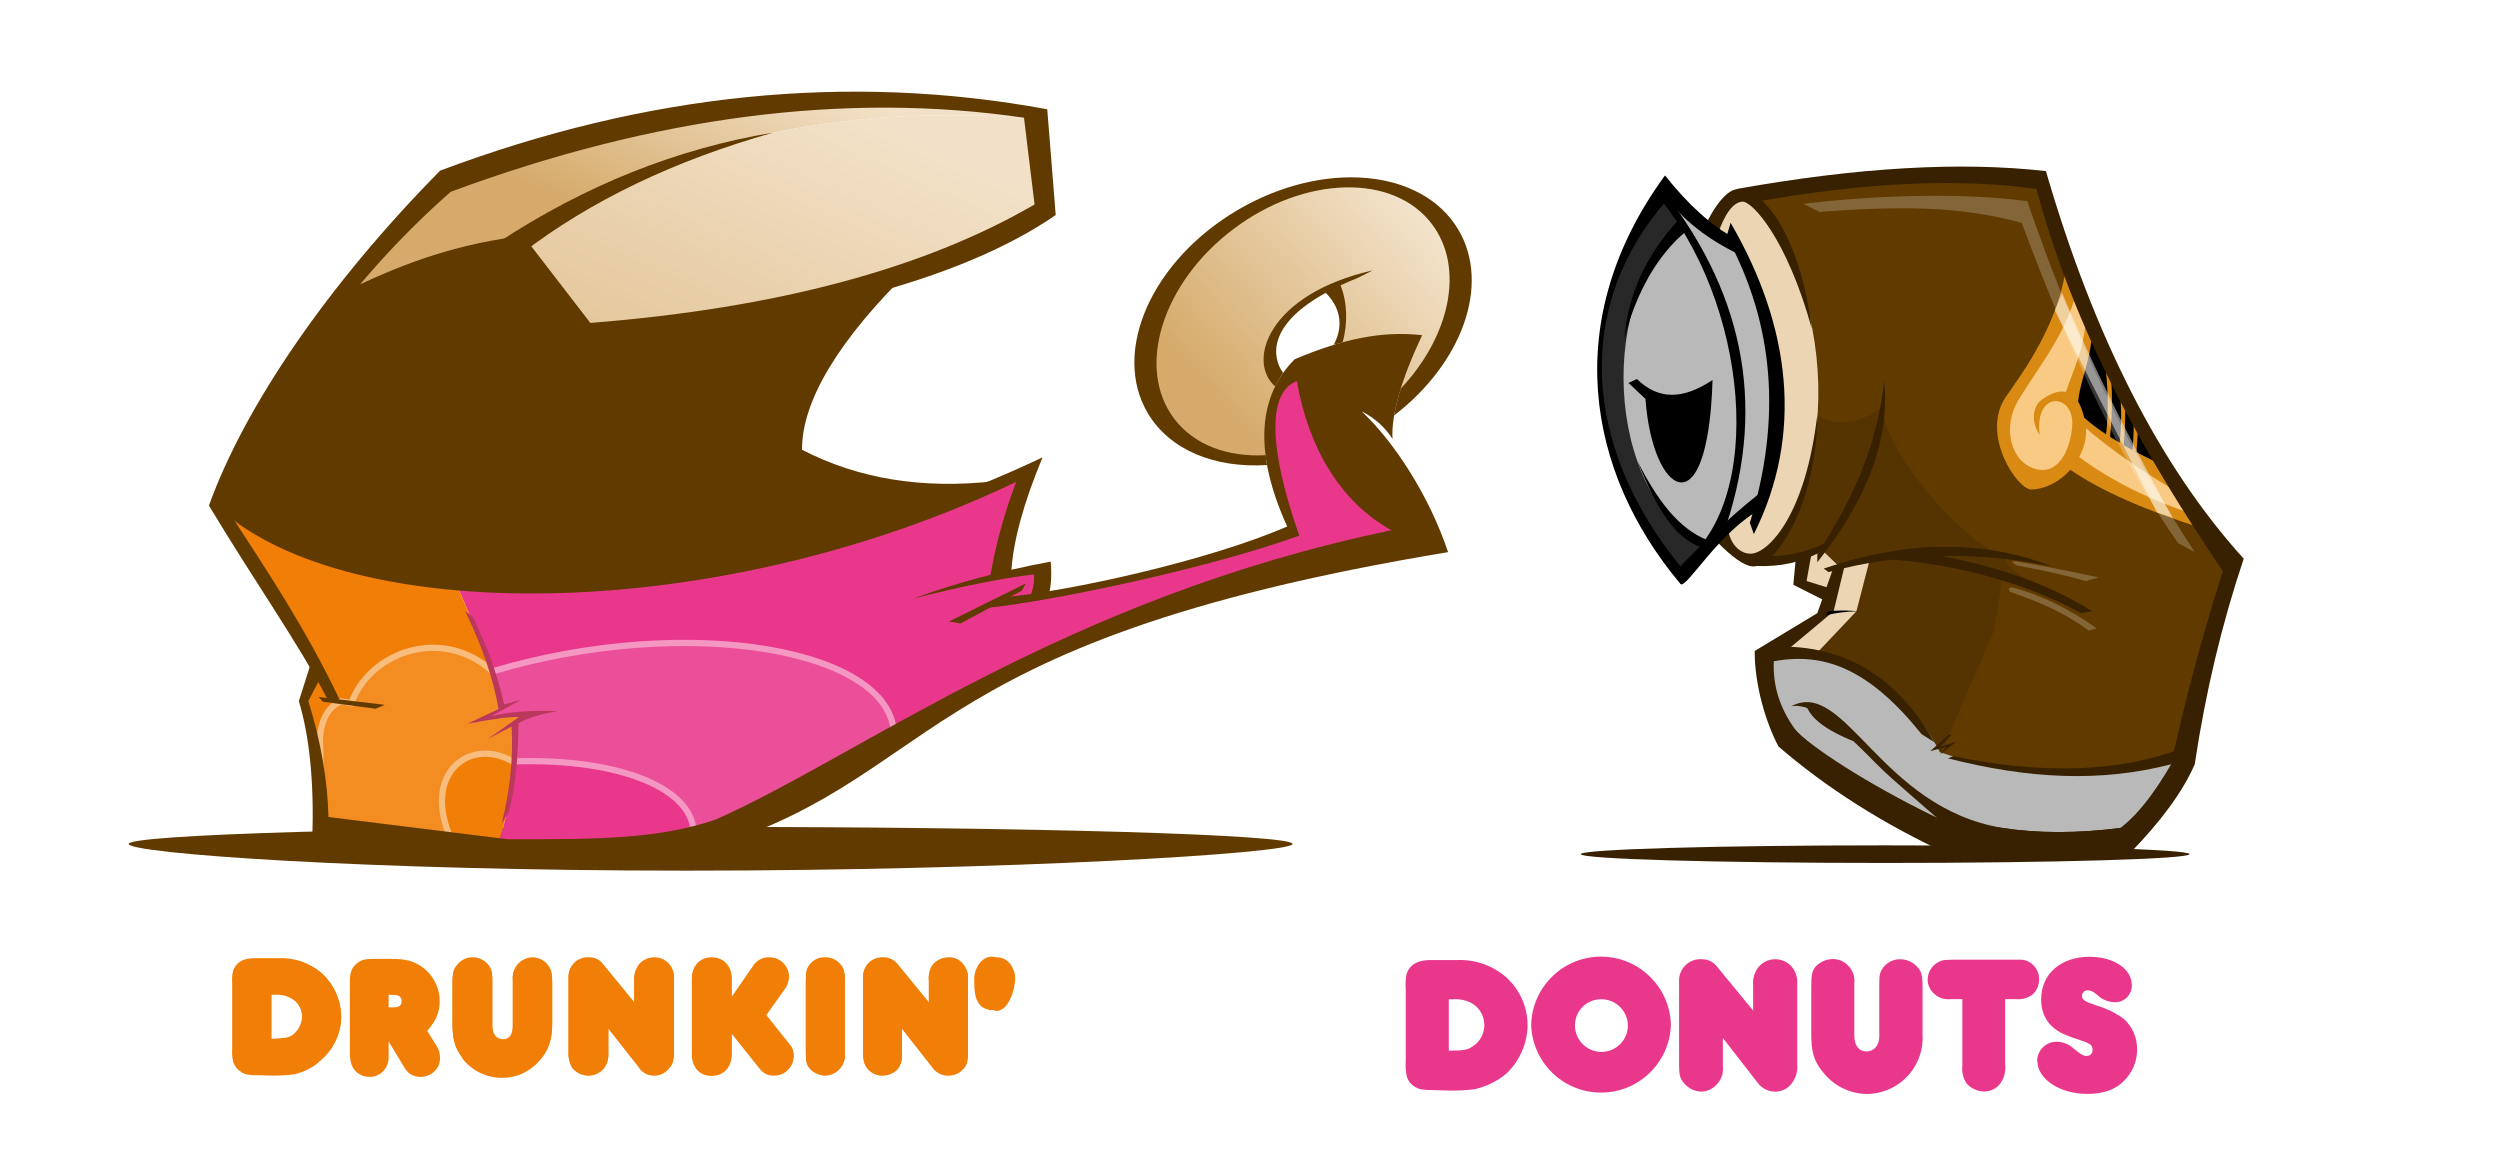 <svg xmlns="http://www.w3.org/2000/svg" xmlns:xlink="http://www.w3.org/1999/xlink" style="isolation:isolate" viewBox="-1347.087 -494.691 801.744 375" width="801.744pt" height="375pt">
    
    <rect x="-1347.087" y="-494.691" width="801.744" height="375" fill="#333333" stroke="none"/>
    
    <defs><clipPath id="_clipPath_am48ig1oyacKFQbo7clEgEmWImiDxidi"><rect x="-1347.087" y="-494.691" width="801.744" height="375"/></clipPath></defs><g clip-path="url(#_clipPath_am48ig1oyacKFQbo7clEgEmWImiDxidi)"><rect x="-1347.087" y="-494.691" width="801.744" height="375" transform="matrix(1,0,0,1,0,0)" fill="rgb(255,255,255)"/><path d=" M -1305.826 -224.037 C -1305.826 -227.054 -1222.197 -229.503 -1119.189 -229.503 C -1016.181 -229.503 -932.552 -227.054 -932.552 -224.037 C -932.552 -221.02 -1023.923 -215.474 -1126.93 -215.474 C -1229.938 -215.474 -1305.826 -221.02 -1305.826 -224.037 Z " fill="rgb(97,58,0)"/><path d=" M -1129.004 -223.408 L -995.264 -292.368 L -891.279 -323.727 C -908.39 -339.175 -921.835 -356.378 -931.617 -375.343 C -942.238 -365.098 -942.4 -348.035 -932.105 -324.161 C -961.778 -314.148 -988.928 -307.336 -1013.56 -303.73 L -1012.703 -312.474 L -1026.247 -310.245 L -1017.205 -342.86 C -1073.218 -316.24 -1134.625 -304.944 -1201.429 -308.975 C -1193.118 -289.914 -1187.909 -277.492 -1186.223 -268.157 L -1191.8 -264.579 L -1178.33 -265.737 L -1182.014 -262.475 C -1182.41 -245.992 -1184.116 -231.366 -1187.854 -223.327 L -1129.004 -223.408 Z " fill="rgb(233,56,140)"/><mask id="_mask_x3rOfLqp6iHvphXIa1oQHnsI8zzQaO9x"><path d=" M -1243.974 -230.109 L -1248.888 -270.87 L -1244.841 -279.253 L -1277.507 -334.179 C -1261.364 -320.475 -1236.004 -312.073 -1201.429 -308.975 C -1193.118 -289.914 -1187.909 -277.492 -1186.223 -268.157 L -1191.8 -264.579 L -1178.33 -265.737 L -1182.014 -262.475 C -1182.41 -245.992 -1184.116 -231.366 -1187.854 -223.327 L -1243.974 -230.109 Z " fill="white" stroke="none"/></mask><path d=" M -1243.974 -230.109 L -1248.888 -270.87 L -1244.841 -279.253 L -1277.507 -334.179 C -1261.364 -320.475 -1236.004 -312.073 -1201.429 -308.975 C -1193.118 -289.914 -1187.909 -277.492 -1186.223 -268.157 L -1191.8 -264.579 L -1178.33 -265.737 L -1182.014 -262.475 C -1182.41 -245.992 -1184.116 -231.366 -1187.854 -223.327 L -1243.974 -230.109 Z " fill="rgb(241,126,6)"/><path d=" M -1243.974 -230.109 L -1248.888 -270.87 L -1244.841 -279.253 L -1277.507 -334.179 C -1261.364 -320.475 -1236.004 -312.073 -1201.429 -308.975 C -1193.118 -289.914 -1187.909 -277.492 -1186.223 -268.157 L -1191.8 -264.579 L -1178.33 -265.737 L -1182.014 -262.475 C -1182.41 -245.992 -1184.116 -231.366 -1187.854 -223.327 L -1243.974 -230.109 Z " fill="rgb(241,126,6)" mask="url(#_mask_x3rOfLqp6iHvphXIa1oQHnsI8zzQaO9x)" vector-effect="non-scaling-stroke" stroke-width="2" stroke="rgb(241,128,11)" stroke-linejoin="miter" stroke-linecap="square" stroke-miterlimit="3"/><g opacity="0.48"><path d=" M -1125.013 -224.754 C -1121.573 -240.265 -1145.991 -251.808 -1182.729 -250.504 C -1196.825 -258.69 -1213.03 -245.815 -1201.376 -223.422 L -1243.747 -227.668 L -1244.426 -255.499 C -1244.794 -260.559 -1243.322 -267.55 -1237.711 -269.758 L -1234.423 -269.179 C -1228.68 -285.335 -1205.578 -294.204 -1189.139 -279.39 C -1125.568 -298.325 -1059.171 -286.112 -1060.416 -258.024 L -1125.013 -224.754 Z " fill="rgb(255,255,255)" fill-opacity="0.24" vector-effect="non-scaling-stroke" stroke-width="2" stroke="rgb(255,255,255)" stroke-linejoin="miter" stroke-linecap="square" stroke-miterlimit="3"/></g><path d=" M -1239.818 -397.984 C -1219.586 -407.729 -1200.038 -413.644 -1181.179 -415.733 L -1161.183 -388.997 C -1126.087 -391.031 -1092.347 -396.047 -1059.97 -404.05 C -1081.178 -389.505 -1092.55 -371.905 -1094.092 -351.253 C -1078.314 -340.738 -1057.586 -335.766 -1031.914 -336.34 C -1137.117 -297.691 -1218.731 -296.762 -1276.762 -333.558 C -1267.474 -354.946 -1255.158 -376.42 -1239.818 -397.984 Z " fill="rgb(97,58,0)"/><linearGradient id="_lgradient_3" x1="0.331" y1="0.497" x2="0.88" y2="0.137" gradientTransform="matrix(220.036,0,0,66.193,-1238.735,-462.504)" gradientUnits="userSpaceOnUse"><stop offset="0%" stop-opacity="1" style="stop-color:rgb(213,170,106)"/><stop offset="98.333%" stop-opacity="1" style="stop-color:rgb(242,225,200)"/></linearGradient><path d=" M -1204.495 -437.423 C -1146.701 -460.104 -1085.039 -467.401 -1019.514 -459.318 L -1018.698 -456.934 Q -1116.856 -463.574 -1183.139 -415.557 C -1202.069 -413.556 -1220.599 -407.139 -1238.735 -396.311 L -1204.495 -437.423 Z " fill="url(#_lgradient_3)"/><linearGradient id="_lgradient_4" x1="-0.785" y1="1.741" x2="0.884" y2="0.205" gradientTransform="matrix(171.562,0,0,69.956,-1183.139,-457.741)" gradientUnits="userSpaceOnUse"><stop offset="0%" stop-opacity="1" style="stop-color:rgb(213,170,106)"/><stop offset="98.333%" stop-opacity="1" style="stop-color:rgb(242,225,200)"/></linearGradient><path d=" M -1011.578 -426.042 L -1013.979 -457.569 L -1018.698 -456.934 Q -1116.856 -463.574 -1183.139 -415.557 Q -1173.395 -402.178 -1161.144 -387.785 C -1100.845 -392.07 -1050.988 -404.821 -1011.578 -426.042 Z " fill="url(#_lgradient_4)"/><linearGradient id="_lgradient_5" x1="0.189" y1="0.749" x2="0.909" y2="0.197" gradientTransform="matrix(101.478,0,0,89.07,-979.999,-436.158)" gradientUnits="userSpaceOnUse"><stop offset="0%" stop-opacity="1" style="stop-color:rgb(213,170,106)"/><stop offset="100%" stop-opacity="1" style="stop-color:rgb(242,226,201)"/></linearGradient><path d=" M -899.774 -433.7 L -910.258 -436.158 L -926.311 -434.683 L -950.882 -424.855 L -971.112 -404.543 L -979.999 -382.306 L -976.722 -364.451 L -970.662 -356.916 L -962.307 -350.528 L -946.91 -347.088 L -939.211 -347.088 L -940.112 -361.585 L -935.361 -372.068 L -939.129 -377.965 L -937.736 -388.367 L -929.71 -397.049 L -919.39 -402.454 L -916.605 -394.755 L -917.097 -384.927 L -919.226 -379.849 L -900.552 -362.813 L -888.676 -373.133 L -879.012 -388.531 L -878.52 -410.809 L -888.84 -428.172 L -899.774 -433.7 Z " fill="url(#_lgradient_5)"/><path d=" M -1274.247 -331.334 C -1261.517 -311.864 -1248.653 -292.426 -1238.207 -270.381 L -1242.014 -270.381 C -1251.627 -288.853 -1265.312 -307.945 -1280.08 -332.562 C -1268.668 -364.283 -1242.006 -403.404 -1205.932 -439.975 C -1139.737 -464.833 -1074.837 -471.389 -1011.236 -459.648 L -1008.523 -425.729 C -1038.982 -404.754 -1090.537 -391.184 -1163.194 -385.026 L -1185.36 -412.31 C -1208.786 -410.863 -1231.029 -399.926 -1252.092 -379.504 L -1237.906 -400.41 C -1215.464 -411.764 -1197.853 -416.771 -1179.294 -419.076 L -1157.767 -391.131 C -1098.26 -395.817 -1050.771 -408.479 -1015.306 -429.121 L -1018.698 -456.934 C -1075.832 -465.313 -1137.111 -457.397 -1202.541 -433.191 C -1235.991 -403.772 -1261.144 -367.253 -1274.247 -331.334 Z " fill="rgb(97,58,0)"/><path d=" M -1195.538 -296.998 C -1190.722 -287.164 -1187.347 -277.761 -1185.416 -268.793 L -1180.065 -270.239 L -1189.465 -265.032 C -1183.724 -266.432 -1176.655 -266.961 -1168.261 -266.623 C -1173.842 -265.676 -1178.034 -264.372 -1180.842 -262.718 C -1180.832 -251.88 -1181.843 -242.423 -1183.879 -234.351 L -1186.193 -230.59 C -1183.523 -241.259 -1182.461 -251.624 -1183.012 -261.688 L -1190.531 -257.782 L -1180.698 -264.725 C -1183.487 -264.889 -1188.981 -264.165 -1197.183 -262.555 L -1187.205 -267.329 C -1188.885 -276.997 -1192.451 -287.445 -1197.906 -298.679 L -1195.538 -296.998 Z " fill="rgb(186,56,91)"/><path d=" M -1244.911 -271.167 L -1223.711 -268.657 L -1226.64 -267.401 L -1243.516 -269.633 L -1244.911 -271.167 Z " fill="rgb(97,58,0)"/><path d=" M -1022.787 -310.906 C -1022.257 -320.844 -1018.91 -333.216 -1012.744 -348.017 C -1115.852 -299.117 -1232.566 -300.957 -1275.093 -334.757 L -1274.457 -329.641 C -1230.671 -293.88 -1115.836 -294.878 -1021.189 -340.164 C -1025.014 -330.156 -1027.815 -319.939 -1029.592 -309.511 L -1022.787 -310.906 L -1022.787 -310.906 Z " fill="rgb(97,58,0)"/><path d=" M -1054.111 -302.747 C -1040.844 -307.639 -1026.185 -311.586 -1010.14 -314.592 C -1009.763 -310.621 -1009.972 -306.936 -1010.771 -303.542 L -1016.77 -303.227 C -1015.701 -305.851 -1015.278 -308.27 -1015.507 -310.488 C -1025.972 -309.225 -1038.838 -306.643 -1054.111 -302.747 Z " fill="rgb(97,58,0)"/><path d=" M -1186.484 -217.943 L -1246.952 -225.209 C -1246.303 -243.251 -1247.733 -258.134 -1251.245 -269.863 L -1246.522 -284.708 L -1243.822 -278.298 L -1248.208 -269.863 C -1244.186 -256.925 -1242.03 -244.528 -1241.744 -232.677 L -1184.114 -225.53 C -1154.397 -225.522 -1136.065 -225.667 -1117.757 -231.79 C -1071.417 -252.185 -1005.945 -302.808 -900.86 -324.645 C -917.232 -333.717 -927.481 -351.047 -931.192 -372.484 C -940.684 -368.882 -940.28 -350.97 -930.403 -322.908 C -960.078 -312.195 -1009.926 -301.923 -1029.479 -299.864 L -1024.848 -303.209 C -1004.524 -305.01 -959.758 -314.786 -934.287 -325.849 C -945.444 -350.358 -943.288 -368.126 -931.86 -379.503 C -916.456 -385.956 -904.184 -388.636 -891.013 -387.206 Q -901.143 -365.647 -900.517 -353.918 Q -904.062 -359.548 -910.436 -362.79 C -900.187 -353.225 -888.819 -335.953 -882.689 -317.624 C -1059.674 -288.317 -1043.513 -243.497 -1126.36 -220.815 C -1135.407 -219.438 -1155.447 -218.479 -1186.484 -217.943 Z " fill="rgb(97,58,0)"/><path d=" M -1042.745 -295.381 L -1018.119 -307.588 L -1019.382 -305.273 L -1039.061 -294.749 L -1042.745 -295.381 Z " fill="rgb(97,58,0)"/><path d=" M -1054.326 -408.98 C -1078.342 -385.694 -1089.962 -365.929 -1089.881 -350.46 C -1071.818 -341.105 -1051.149 -337.749 -1027.878 -340.398 L -1038.832 -334.343 C -1066.496 -334.558 -1085.522 -339.953 -1096.211 -349.776 C -1096.391 -364.675 -1088.164 -382.238 -1068.511 -403.594 L -1054.326 -408.98 Z " fill="rgb(97,58,0)"/><path d=" M -1187.359 -416.911 L -1179.716 -413.46 C -1157.752 -430.292 -1130.889 -443.192 -1099.133 -452.165 C -1130.016 -447.034 -1159.423 -435.281 -1187.359 -416.911 Z " fill="rgb(97,58,0)"/><path d=" M -935.593 -375.092 C -939.135 -379.986 -940.791 -390.403 -921.918 -400.784 L -921.918 -400.784 L -921.918 -400.784 C -916.374 -395.186 -916.708 -389.09 -919.366 -384.09 C -918.395 -384.389 -917.434 -384.667 -916.482 -384.927 L -916.482 -384.927 C -914.926 -390.801 -914.877 -397.379 -917.181 -403.181 C -915.497 -403.969 -913.683 -404.755 -911.732 -405.535 L -906.846 -407.978 C -940.179 -400.464 -947.407 -378.924 -938.159 -370.77 C -937.416 -372.283 -936.56 -373.724 -935.593 -375.092 Z  M -897.864 -370.077 C -882.019 -386.893 -877.314 -408.82 -887.841 -422.791 C -900.157 -439.137 -928.69 -438.442 -951.518 -421.241 C -974.346 -404.04 -982.88 -376.805 -970.564 -360.459 L -970.564 -360.459 L -970.564 -360.459 L -970.564 -360.459 C -964.151 -351.949 -953.343 -348.058 -941.232 -348.712 C -941.103 -347.678 -940.942 -346.625 -940.747 -345.555 C -957.33 -344.495 -971.955 -350.237 -979.046 -362.281 L -979.046 -362.281 L -979.046 -362.281 L -979.046 -362.281 C -990.642 -381.978 -977.723 -411.119 -950.214 -427.314 C -922.704 -443.51 -890.955 -440.667 -879.359 -420.97 C -868.985 -403.349 -878.23 -378.171 -899.99 -361.463 Q -899.322 -365.409 -897.864 -370.077 Z " fill-rule="evenodd" fill="rgb(97,58,0)"/><path d=" M -787.713 -431.949 C -766.388 -403.272 -758.843 -347.209 -781.261 -314.356 Q -773.785 -315.591 -769.537 -315.644 L -769.794 -308.043 L -761.291 -303.147 Q -758.994 -302.198 -762.193 -298.541 C -765.51 -294.751 -774.285 -288.107 -777.911 -285.529 C -761.25 -286.236 -733.183 -272.213 -724.972 -252.198 C -691.643 -244.69 -665.621 -244.451 -646.917 -251.493 L -631.327 -313.37 L -651.432 -342.821 L -691.618 -361.272 L -680.549 -398.77 L -694 -436.706 C -726.923 -438.873 -758.158 -437.284 -787.713 -431.949 Z " fill="rgb(97,58,0)"/><path d=" M -742.845 -364.914 C -749.556 -358.178 -760.712 -357.925 -764.278 -361.732 C -765.756 -336.998 -771.286 -325.308 -782.254 -314.847 L -764.436 -317.794 L -765.704 -306.718 L -760.184 -305.25 L -757.043 -312.808 L -752.564 -314.075 L -747.432 -314.847 L -753.948 -311.511 L -754.392 -298.659 Q -762.793 -291.844 -770.476 -285.503 C -752.821 -282.464 -735.944 -270.153 -724.972 -252.198 L -707.656 -292.317 L -705.005 -308.864 L -687.077 -304.246 C -698.398 -307.868 -706.908 -315.958 -702.771 -315.369 C -719.781 -321.18 -745.601 -354.483 -742.845 -364.914 Z " fill="rgb(85,52,2)"/><ellipse vector-effect="non-scaling-stroke" cx="-742.527" cy="-220.767" rx="97.608" ry="2.823" fill="rgb(55,33,0)"/><path d=" M -813.939 -432.947 C -811.728 -429.208 -809.683 -425.504 -807.804 -421.835 C -838.485 -383.134 -836.598 -349.299 -802.157 -320.346 C -803.933 -316.868 -805.939 -313.438 -808.174 -310.056 C -799.214 -319.976 -789.852 -328.245 -780.096 -334.875 C -771.599 -362.612 -774.353 -389.278 -788.367 -414.883 L -813.939 -432.947 Z " fill="rgb(185,185,185)"/><path d=" M -799.054 -420.265 L -790.125 -432.947 C -759.646 -411.488 -753.598 -342.274 -783.616 -314.385 C -788.472 -315.927 -792.132 -318.756 -794.607 -322.881 C -790.924 -327.079 -786.679 -330.832 -781.882 -334.153 C -773.894 -354.344 -776.478 -381.251 -789.644 -414.883 L -799.054 -420.265 Z " fill="rgb(235,213,179)"/><path d=" M -768.699 -316.564 L -769.677 -307.572 L -760.698 -304.093 L -761.709 -298.659 L -779.026 -285.503 L -765.438 -284.199 L -751.74 -298.659 L -747.595 -314.709 L -757.043 -312.808 L -763.206 -318.699 L -768.699 -316.564 Z " fill="rgb(235,213,179)"/><path d=" M -807.059 -421.603 L -813.284 -431.322 C -844.676 -391.015 -839.979 -348.71 -807.059 -310.056 L -800.399 -319.471 C -832.972 -336.612 -834.713 -401.187 -807.059 -421.603 Z " fill="rgb(40,40,40)"/><path d=" M -678.206 -393.227 L -687.712 -359.725 L -650.805 -339.734 L -678.206 -393.227 Z " fill="rgb(0,0,0)"/><path d=" M -783.616 -283.686 C -763.647 -289.988 -737.953 -278.886 -724.972 -253.462 C -701.112 -245.207 -675.091 -244.548 -646.917 -251.493 L -662.883 -226.899 L -720.648 -227.552 L -776.239 -259.251 L -783.616 -283.686 Z " fill="rgb(185,185,185)"/><path d=" M -684.172 -405.774 L -687.712 -387.936 L -698.74 -371.593 L -705.005 -361.732 L -702.576 -346.3 L -695.383 -340.706 L -683.397 -346.3 L -662.164 -334.153 L -642.641 -329.663 L -642.641 -329.663 L -651.432 -341.665 L -680.549 -359.725 L -682.597 -364.914 L -676.684 -390.251 L -684.172 -405.774 Z " fill="rgb(249,202,131)"/><path d=" M -822.158 -373.143 C -815.212 -366.405 -807.417 -366.489 -797.884 -372.822 C -799.326 -324.291 -817.196 -335.876 -819.381 -366.751 L -824.83 -371.879 L -822.158 -373.143 Z " fill="rgb(0,0,0)"/><path d=" M -813.279 -432.947 C -786.843 -398.905 -780.613 -362.21 -794.607 -322.881 L -808.851 -313.048 C -779.84 -332.876 -786.488 -398.824 -816.431 -432.947 L -813.279 -432.947 Z " fill="rgb(0,0,0)"/><path d=" M -826.113 -386.344 C -825.018 -400.367 -818.833 -413.393 -808.839 -424.133 L -806.646 -420.265 C -815.33 -413.009 -822.241 -401.266 -826.113 -386.344 Z " fill="rgb(0,0,0)"/><path d=" M -821.946 -346.812 C -815.581 -334.164 -808.8 -325.297 -799.78 -321.576 L -801.488 -319.257 C -809.642 -321.758 -815.848 -331.391 -821.946 -346.812 Z " fill="rgb(0,0,0)"/><path d=" M -785.914 -327.004 C -775.763 -360.012 -777.952 -390.623 -793.366 -418.86 L -792.087 -423.232 C -772.726 -390.006 -768.636 -355.347 -784.632 -323.405 L -785.914 -327.004 Z " fill="rgb(0,0,0)"/><path d=" M -796.499 -320.993 Q -789.091 -313.435 -785.156 -313.053 C -778.078 -312.365 -764.511 -332.188 -764.278 -361.732 C -768.036 -329.445 -779.791 -317.78 -785.156 -317.157 C -788.11 -316.813 -791.474 -319.024 -792.7 -323.799 L -796.499 -320.993 Z " fill="rgb(55,33,0)"/><path d=" M -801.358 -420.156 Q -794.728 -434.265 -789.339 -434.087 C -781.345 -433.822 -769.772 -418.899 -766.052 -389.305 C -773.999 -418.153 -785.225 -430.316 -788.368 -430.027 C -791.375 -429.751 -794.082 -425.997 -796.499 -418.775 L -801.358 -420.156 Z " fill="rgb(55,33,0)"/><path d=" M -760.698 -320.993 C -768.083 -317.35 -775.261 -315.867 -782.254 -316.564 L -783.753 -313.171 C -775.7 -312.931 -769.78 -314.341 -763.206 -317.659 L -760.698 -320.993 Z " fill="rgb(55,33,0)"/><path d=" M -771.095 -316.564 L -771.969 -307.15 L -760.698 -301.457 L -759.046 -305.668 L -767.724 -308.353 L -766.052 -317.659 L -771.095 -316.564 Z " fill="rgb(55,33,0)"/><path d=" M -745.339 -249.75 C -756.703 -261.32 -765.591 -269.423 -772.632 -268.194 C -755.372 -277.412 -744.211 -235.773 -705.005 -229.19 C -693.822 -227.408 -680.701 -227.405 -666.918 -229.19 L -662.883 -224.759 L -720.648 -227.552 C -728.203 -234.798 -739.285 -243.585 -745.339 -249.75 Z " fill="rgb(55,33,0)"/><path d=" M -767.724 -268.194 Q -765.312 -261.634 -750.465 -256.139 L -757.043 -262.541 L -767.724 -268.194 Z " fill="rgb(55,33,0)"/><path d=" M -764.278 -314.375 L -764.278 -317.139 Q -745.487 -345.215 -742.845 -372.832 Q -739.897 -344.992 -764.278 -314.375 Z " fill="rgb(55,33,0)"/><path d=" M -777.425 -287.306 C -755.481 -287.872 -738.595 -277.658 -726.798 -256.694 L -730.843 -259.251 C -747.763 -280.3 -762.081 -285.59 -778.227 -282.629 L -777.425 -287.306 Z " fill="rgb(55,33,0)"/><path d=" M -650.805 -249.589 C -673.48 -243.731 -696.487 -244.89 -722.38 -251.493 L -720.648 -252.198 C -691.723 -246.076 -666.486 -247.175 -646.917 -254.872 L -650.805 -249.589 Z " fill="rgb(55,33,0)"/><path d=" M -664.98 -224.861 L -662.883 -224.759 L -666.918 -229.19 C -680.701 -227.405 -693.822 -227.408 -705.005 -229.19 C -710.045 -229.905 -719.2 -230.22 -726.065 -232.522 C -748.137 -243.18 -767.399 -255.781 -771.526 -260.956 C -776.372 -267.732 -778.602 -274.953 -778.227 -282.629 L -759.046 -298.659 L -755.49 -313.37 L -759.046 -312.808 L -764.278 -298.058 L -784.363 -285.926 C -784.399 -275.072 -780.862 -263.144 -776.739 -255.291 Q -753.506 -235.247 -722.26 -220.767 L -664.332 -220.767 L -664.98 -224.861 Z " fill="rgb(55,33,0)"/><path d=" M -760.698 -298.659 C -757.885 -298.985 -754.668 -298.982 -751.057 -298.659 C -754.991 -298.598 -758.539 -298.146 -761.709 -297.311 L -760.698 -298.659 Z " fill="rgb(0,0,0)"/><path d=" M -729.707 -317.345 C -710.369 -314.022 -692.44 -308.854 -676.136 -298.659 L -679.727 -298.058 C -698.336 -308.146 -720.807 -314.121 -744.12 -315.534 L -729.707 -317.345 Z " fill="rgb(55,33,0)"/><path d=" M -725.037 -252.666 L -719.649 -256.843 L -725.037 -255.151 L -721.261 -259.025 L -722.143 -259.025 L -728.037 -253.833 L -722.955 -255.151 L -725.037 -252.666 Z " fill="rgb(55,33,0)"/><path d=" M -678.11 -357.337 C -677.895 -354.268 -678.721 -351.048 -680.299 -348.128 L -680.299 -348.128 L -680.299 -348.128 L -680.299 -348.128 C -669.921 -340.438 -657.571 -334.286 -643.241 -329.663 L -640.472 -325.149 C -659.088 -331.005 -673.315 -337.3 -683.141 -344.028 C -686.331 -340.431 -690.744 -337.889 -695.551 -337.698 C -700.025 -337.52 -712.103 -355.272 -703.806 -367.458 C -699.933 -373.145 -684.362 -393.083 -684.172 -414.54 L -680.549 -404.066 C -683.033 -389.475 -692.965 -377.644 -699.79 -366.398 C -705.103 -357.643 -702.276 -346.231 -694 -344.221 C -685.774 -342.223 -682.662 -352.951 -682.505 -358.734 C -682.236 -368.658 -694.775 -369.413 -692.962 -355.212 C -696.286 -360.198 -694.606 -364.829 -692.452 -366.398 C -689.442 -368.59 -686.764 -369.521 -684.537 -369.001 C -682.245 -376.124 -678.98 -381.814 -678.206 -391.664 L -676.136 -387.936 C -676.884 -377.949 -679.814 -373.478 -680.641 -365.909 C -679.849 -364.606 -679.191 -362.904 -678.691 -360.754 C -676.8 -359.022 -674.389 -357.21 -671.666 -355.407 Q -670.394 -366.666 -672.223 -379.998 L -670.476 -376.875 Q -669.138 -367.622 -670.398 -354.583 L -670.398 -354.583 C -669.402 -353.947 -668.371 -353.314 -667.296 -352.691 C -666.721 -358.301 -666.722 -364.295 -667.299 -370.675 L -665.707 -368.499 L -665.707 -368.499 L -665.707 -368.499 L -665.707 -368.499 C -665.361 -363.636 -665.471 -358.109 -666.027 -351.931 C -665.102 -351.404 -664.164 -350.88 -663.206 -350.37 C -662.831 -354.164 -662.725 -358.137 -662.883 -362.286 L -661.462 -360.507 L -661.462 -360.507 L -661.462 -360.507 C -661.437 -357.163 -661.596 -353.552 -661.936 -349.675 C -658.712 -347.973 -655.387 -346.377 -652.164 -344.982 L -648.577 -336.728 C -660.342 -343.68 -670.189 -350.552 -678.11 -357.337 Z " fill-rule="evenodd" fill="rgb(217,138,19)"/><path d=" M -690.967 -439.822 C -718.397 -442.932 -751.446 -441.017 -790.125 -434.087 L -785.156 -429.759 C -749.598 -436.21 -719.209 -437.649 -694 -434.087 C -681.605 -388.016 -659.55 -348.965 -634.23 -311.511 C -640.914 -290.501 -646.435 -269.857 -650.805 -249.589 C -656.019 -240.655 -662.617 -231.292 -670.476 -226.899 L -664.332 -220.767 Q -648.94 -236.479 -643.241 -249.589 C -639.777 -272.693 -634.534 -294.659 -627.533 -315.507 C -654.344 -345.116 -675.485 -386.551 -690.967 -439.822 Z " fill="rgb(55,33,0)"/><path d=" M -768.699 -429.318 C -743.019 -432.447 -715.688 -432.731 -696.937 -430.183 Q -674.845 -365.327 -643.241 -317.659 L -648.577 -320.511 Q -673.956 -356.695 -698.74 -423.232 C -715.438 -427.64 -731.465 -429.195 -763.589 -426.718 L -768.699 -429.318 Z " fill="rgb(255,255,255)" fill-opacity="0.22"/><path d=" M -700.683 -314.709 Q -687.501 -312.444 -674.151 -309.516 L -678.206 -308.353 Q -686.755 -310.849 -700.312 -313.37 C -700.673 -313.706 -703.041 -314.618 -700.683 -314.709 Z " fill="rgb(255,255,255)" fill-opacity="0.22"/><path d=" M -650.398 -328.759 C -665.041 -355.274 -676.81 -379.247 -685.753 -400.725 L -688.132 -395.134 L -655.305 -330.313 L -650.398 -328.759 Z " fill="rgb(255,255,255)" fill-opacity="0.48"/><path d=" M -701.608 -306.285 C -692.4 -303.814 -683.421 -299.43 -674.69 -293.159 L -677.337 -292.484 C -685.34 -298.479 -692.989 -301.553 -702.447 -304.876 C -702.699 -305.407 -703.566 -306.353 -701.608 -306.285 Z " fill="rgb(255,255,255)" fill-opacity="0.22"/><path d=" M -762.223 -312.352 L -760.698 -311.225 Q -726.078 -320.58 -688.987 -313.053 Q -722.298 -325.98 -762.223 -312.352 Z " fill="rgb(55,33,0)"/><path d=" M -787.85 -412.419 C -796.895 -416.451 -806.575 -422.978 -812.165 -430.901 C -842.118 -397.303 -839.995 -352.116 -808.174 -313.048 C -799.812 -321.768 -789.485 -331.603 -779.388 -339.076 L -781.882 -331.714 C -795.846 -324.425 -806.444 -305.381 -808.174 -307.438 C -838.439 -343.438 -846.769 -392.452 -813.125 -438.435 C -805.493 -428.803 -797.91 -422.018 -790.369 -418.076 L -787.85 -412.419 L -787.85 -412.419 Z " fill="rgb(0,0,0)"/><g><path d=" M -887.303 -145.092 C -890.693 -145.092 -891.9 -145.322 -893.108 -146.031 C -894.608 -146.804 -895.679 -148.214 -896.019 -149.867 C -896.297 -151.36 -896.38 -152.882 -896.267 -154.396 L -896.267 -177.481 C -896.415 -179.078 -896.331 -180.685 -896.019 -182.258 C -895.06 -185.365 -892.38 -186.805 -888.511 -186.805 L -879.797 -186.805 C -874.14 -187.039 -868.602 -185.138 -864.283 -181.477 C -859.803 -177.552 -857.218 -171.896 -857.183 -165.939 C -857.275 -160.066 -859.717 -154.475 -863.964 -150.418 C -866.909 -147.951 -870.403 -146.228 -874.152 -145.393 C -876.559 -145.074 -878.984 -144.92 -881.411 -144.931 L -887.303 -145.092 Z  M -882.458 -157.753 C -877.612 -157.753 -876.388 -157.983 -874.703 -159.173 C -872.261 -160.786 -870.877 -163.588 -871.079 -166.508 C -871.281 -169.427 -873.038 -172.011 -875.679 -173.273 C -877.423 -174.044 -879.332 -174.374 -881.234 -174.232 L -882.458 -174.232 L -882.458 -157.753 Z " fill-rule="evenodd" fill="rgb(233,56,140)"/><path d=" M -856.048 -166.097 C -855.701 -178.481 -845.387 -188.236 -833.01 -187.887 C -821.125 -187.552 -811.568 -177.99 -811.233 -166.097 C -811.582 -153.716 -821.896 -143.961 -834.271 -144.31 C -846.157 -144.645 -855.713 -154.207 -856.048 -166.098 L -856.048 -166.097 Z  M -841.991 -166.098 C -842.136 -161.45 -838.512 -157.551 -833.865 -157.356 C -829.218 -157.162 -825.281 -160.744 -825.038 -165.389 C -824.941 -167.698 -825.789 -169.946 -827.388 -171.615 C -828.986 -173.284 -831.196 -174.228 -833.507 -174.231 C -838.093 -174.32 -841.887 -170.683 -841.992 -166.097 L -841.991 -166.098 Z " fill-rule="evenodd" fill="rgb(233,56,140)"/><path d=" M -783.421 -147.47 L -794.567 -161.801 L -794.567 -152.726 C -794.332 -150.742 -794.944 -148.75 -796.253 -147.239 C -797.533 -145.595 -799.495 -144.627 -801.578 -144.611 C -803.762 -144.713 -805.794 -145.756 -807.152 -147.47 C -808.359 -148.908 -808.607 -150.099 -808.607 -153.207 L -808.607 -179.967 C -808.693 -181.907 -807.948 -183.791 -806.558 -185.147 C -805.168 -186.504 -803.266 -187.203 -801.329 -187.07 C -799.297 -187.108 -797.382 -186.12 -796.236 -184.441 L -784.859 -170.592 L -784.859 -178.708 C -785.037 -180.657 -784.521 -182.606 -783.403 -184.213 C -782.15 -185.925 -780.188 -186.975 -778.069 -187.068 C -775.95 -187.161 -773.903 -186.287 -772.505 -184.692 C -771.201 -183.168 -770.562 -181.185 -770.731 -179.186 L -770.731 -153.438 C -770.498 -151.22 -771.134 -148.998 -772.506 -147.24 C -773.743 -145.545 -775.733 -144.563 -777.831 -144.612 C -780.043 -144.602 -782.122 -145.668 -783.404 -147.471 L -783.421 -147.47 Z " fill-rule="evenodd" fill="rgb(233,56,140)"/><path d=" M -762.832 -151.288 C -765.495 -154.644 -766.223 -157.753 -766.223 -163.239 L -766.223 -178.05 C -766.223 -182.116 -765.974 -183.074 -765.015 -184.495 C -763.605 -186.109 -761.585 -187.062 -759.442 -187.123 C -757.512 -187.187 -755.651 -186.402 -754.349 -184.975 C -752.856 -183.462 -752.142 -181.347 -752.414 -179.239 L -752.414 -162.53 C -752.414 -159.42 -750.959 -157.503 -748.527 -157.503 C -746.095 -157.503 -744.409 -159.421 -744.409 -162.28 L -744.409 -179.186 C -744.409 -182.294 -744.179 -183.022 -742.954 -184.692 C -741.61 -186.222 -739.666 -187.09 -737.63 -187.069 C -735.604 -187.036 -733.681 -186.178 -732.304 -184.691 C -730.849 -183.252 -730.53 -181.814 -730.53 -178.226 L -730.53 -163.204 C -729.805 -153.267 -737.269 -144.622 -747.202 -143.896 C -747.619 -143.865 -748.038 -143.849 -748.456 -143.847 C -754.119 -143.949 -759.41 -146.688 -762.762 -151.253 L -762.832 -151.288 Z " fill-rule="evenodd" fill="rgb(233,56,140)"/><path d=" M -716.561 -147.47 C -717.573 -149.11 -717.999 -151.045 -717.768 -152.958 L -717.768 -174.267 L -721.638 -174.267 C -723.496 -174.071 -725.35 -174.678 -726.732 -175.937 C -728.069 -177.075 -728.862 -178.727 -728.915 -180.482 C -728.884 -182.899 -727.517 -185.1 -725.364 -186.2 C -723.909 -186.929 -723.431 -186.929 -717.609 -186.929 L -698.725 -186.929 C -695.544 -186.599 -693.133 -183.91 -693.151 -180.712 C -693.103 -178.801 -693.895 -176.965 -695.317 -175.687 C -696.868 -174.597 -698.755 -174.093 -700.643 -174.266 L -704.032 -174.266 L -704.032 -153.241 C -703.821 -151.329 -704.245 -149.402 -705.239 -147.755 C -706.414 -145.804 -708.535 -144.621 -710.812 -144.646 C -713.081 -144.687 -715.215 -145.735 -716.633 -147.506 L -716.561 -147.47 Z " fill-rule="evenodd" fill="rgb(233,56,140)"/><path d=" M -693.79 -154.396 C -693.79 -156.044 -693.136 -157.625 -691.971 -158.79 C -690.807 -159.956 -689.226 -160.611 -687.579 -160.612 L -687.49 -160.612 C -685.619 -160.59 -683.816 -159.911 -682.396 -158.694 C -679.485 -156.313 -679.005 -156.065 -677.799 -156.065 C -677.302 -156.063 -676.828 -156.27 -676.49 -156.634 C -676.153 -156.999 -675.983 -157.488 -676.023 -157.983 C -675.932 -158.761 -676.317 -159.517 -676.999 -159.901 C -677.921 -160.409 -678.898 -160.808 -679.911 -161.091 C -681.118 -161.57 -682.326 -161.802 -683.3 -162.28 C -689.602 -164.43 -692.496 -168.496 -692.496 -174.231 C -692.496 -182.346 -686.193 -187.851 -677 -187.851 C -669.245 -187.851 -663.422 -184.015 -663.422 -178.759 C -663.379 -177.32 -663.921 -175.924 -664.924 -174.89 C -665.927 -173.856 -667.307 -173.273 -668.747 -173.273 C -670.915 -173.293 -672.992 -174.144 -674.551 -175.651 C -676.006 -176.859 -676.734 -177.09 -677.462 -177.09 C -677.93 -177.133 -678.397 -176.988 -678.759 -176.686 C -679.121 -176.385 -679.348 -175.953 -679.391 -175.484 L -679.397 -175.421 C -679.397 -173.984 -678.438 -173.503 -675.047 -172.313 C -671.824 -171.421 -668.784 -169.966 -666.066 -168.016 C -663.213 -165.474 -661.623 -161.804 -661.719 -157.983 C -661.733 -154.298 -663.215 -150.771 -665.836 -148.181 C -668.499 -145.322 -672.369 -143.882 -677.71 -143.882 C -686.585 -143.882 -693.685 -148.66 -693.685 -154.396 L -693.79 -154.396 Z " fill-rule="evenodd" fill="rgb(233,56,140)"/></g><g><path d=" M -1028.182 -170.7 C -1032.702 -171.551 -1032.702 -177.002 -1032.702 -180.453 C -1032.702 -183.905 -1030.34 -187.654 -1027.111 -187.654 C -1023.883 -187.654 -1021.52 -184.267 -1021.52 -180.88 C -1021.52 -177.901 -1023.458 -170.48 -1027.537 -170.48 C -1027.774 -170.449 -1028.012 -170.531 -1028.181 -170.7" fill-rule="evenodd" fill="rgb(241,126,6)"/><path d=" M -1030.148 -170.942 C -1034.668 -171.793 -1034.668 -177.244 -1034.668 -180.695 C -1034.668 -184.147 -1032.306 -187.896 -1029.077 -187.896 C -1025.849 -187.896 -1023.486 -184.509 -1023.486 -181.121 C -1023.486 -178.143 -1025.424 -170.722 -1029.503 -170.722 C -1029.74 -170.691 -1029.978 -170.773 -1030.147 -170.942" fill-rule="evenodd" fill="rgb(241,126,6)"/><path d=" M -1264.373 -149.871 C -1267.38 -149.871 -1268.671 -150.076 -1269.758 -150.927 C -1271.01 -151.694 -1271.926 -152.903 -1272.325 -154.315 C -1272.571 -155.645 -1272.645 -157.001 -1272.546 -158.35 L -1272.546 -178.912 C -1272.664 -180.328 -1272.59 -181.754 -1272.325 -183.15 C -1271.254 -185.907 -1269.175 -187.167 -1265.458 -187.167 L -1257.709 -187.167 C -1252.696 -187.374 -1247.788 -185.687 -1243.962 -182.441 C -1240.014 -178.851 -1237.733 -173.784 -1237.662 -168.449 C -1237.747 -163.239 -1240.037 -158.309 -1243.962 -154.883 C -1246.392 -152.508 -1249.443 -150.87 -1252.765 -150.155 C -1254.906 -149.881 -1257.062 -149.744 -1259.222 -149.745 L -1264.373 -149.871 Z  M -1260.072 -161.311 C -1255.773 -161.531 -1254.702 -161.531 -1253.205 -162.587 C -1251.35 -163.999 -1250.243 -166.181 -1250.198 -168.512 C -1250.155 -171.245 -1251.765 -173.734 -1254.276 -174.815 C -1255.744 -175.524 -1257.378 -175.819 -1259.002 -175.666 L -1260.073 -175.666 L -1260.073 -161.248 L -1260.072 -161.311 Z " fill-rule="evenodd" fill="rgb(241,126,6)"/><path d=" M -1264.373 -150.113 C -1267.38 -150.113 -1268.671 -150.318 -1269.758 -151.169 C -1271.01 -151.935 -1271.926 -153.145 -1272.325 -154.557 C -1272.571 -155.887 -1272.645 -157.243 -1272.546 -158.591 L -1272.546 -179.154 C -1272.664 -180.57 -1272.59 -181.996 -1272.325 -183.392 C -1271.254 -186.149 -1269.175 -187.409 -1265.458 -187.409 L -1257.709 -187.409 C -1252.696 -187.616 -1247.788 -185.929 -1243.962 -182.683 C -1240.014 -179.093 -1237.733 -174.026 -1237.662 -168.691 C -1237.747 -163.481 -1240.037 -158.551 -1243.962 -155.125 C -1246.392 -152.75 -1249.443 -151.112 -1252.765 -150.397 C -1254.906 -150.123 -1257.062 -149.986 -1259.222 -149.987 L -1264.373 -150.113 Z  M -1260.072 -161.553 C -1255.773 -161.773 -1254.702 -161.773 -1253.205 -162.829 C -1251.35 -164.241 -1250.243 -166.423 -1250.198 -168.754 C -1250.155 -171.487 -1251.765 -173.976 -1254.276 -175.057 C -1255.744 -175.766 -1257.378 -176.061 -1259.002 -175.908 L -1260.073 -175.908 L -1260.073 -161.49 L -1260.072 -161.553 Z " fill-rule="evenodd" fill="rgb(241,126,6)"/><path d=" M -1198.819 -155.431 C -1201.181 -158.584 -1201.969 -161.168 -1201.969 -166.241 L -1201.969 -179.398 C -1201.969 -182.787 -1201.544 -183.842 -1200.393 -185.118 C -1199.201 -186.627 -1197.371 -187.49 -1195.448 -187.451 C -1193.751 -187.448 -1192.127 -186.76 -1190.944 -185.544 C -1189.653 -184.267 -1189.212 -182.991 -1189.212 -180.233 L -1189.212 -165.611 C -1189.212 -162.854 -1187.937 -161.168 -1185.779 -161.168 C -1183.621 -161.168 -1182.63 -162.854 -1182.63 -165.406 L -1182.63 -180.233 C -1182.819 -182.04 -1182.248 -183.845 -1181.053 -185.215 C -1179.858 -186.584 -1178.146 -187.394 -1176.33 -187.451 C -1174.514 -187.406 -1172.795 -186.62 -1171.574 -185.275 C -1170.487 -183.794 -1169.999 -182.739 -1169.999 -179.351 L -1169.999 -166.209 C -1169.999 -161.121 -1171.29 -157.513 -1174.078 -154.55 C -1177.038 -151.054 -1181.386 -149.036 -1185.967 -149.034 C -1191.023 -148.975 -1195.807 -151.313 -1198.867 -155.337 L -1198.819 -155.431 Z " fill-rule="evenodd" fill="rgb(241,126,6)"/><path d=" M -1198.819 -155.673 C -1201.181 -158.826 -1201.969 -161.41 -1201.969 -166.483 L -1201.969 -179.64 C -1201.969 -183.029 -1201.544 -184.084 -1200.393 -185.36 C -1199.201 -186.869 -1197.371 -187.732 -1195.448 -187.693 C -1193.751 -187.69 -1192.127 -187.002 -1190.944 -185.786 C -1189.653 -184.509 -1189.212 -183.233 -1189.212 -180.475 L -1189.212 -165.853 C -1189.212 -163.096 -1187.937 -161.41 -1185.779 -161.41 C -1183.621 -161.41 -1182.63 -163.096 -1182.63 -165.648 L -1182.63 -180.475 C -1182.819 -182.282 -1182.248 -184.087 -1181.053 -185.457 C -1179.858 -186.826 -1178.146 -187.636 -1176.33 -187.693 C -1174.514 -187.648 -1172.795 -186.862 -1171.574 -185.517 C -1170.487 -184.036 -1169.999 -182.981 -1169.999 -179.593 L -1169.999 -166.451 C -1169.999 -161.363 -1171.29 -157.755 -1174.078 -154.792 C -1177.038 -151.296 -1181.386 -149.278 -1185.967 -149.276 C -1191.023 -149.217 -1195.807 -151.555 -1198.867 -155.579 L -1198.819 -155.673 Z " fill-rule="evenodd" fill="rgb(241,126,6)"/><path d=" M -1142.124 -152.28 L -1151.999 -164.792 L -1151.999 -156.913 C -1151.857 -155.078 -1152.42 -153.258 -1153.573 -151.823 C -1154.787 -150.493 -1156.497 -149.724 -1158.298 -149.697 C -1160.274 -149.702 -1162.153 -150.551 -1163.464 -152.03 C -1164.441 -153.614 -1164.893 -155.466 -1164.755 -157.323 L -1164.755 -180.88 C -1164.876 -182.673 -1164.21 -184.43 -1162.93 -185.692 C -1161.65 -186.954 -1159.884 -187.596 -1158.093 -187.45 C -1156.291 -187.48 -1154.593 -186.605 -1153.573 -185.117 L -1143.683 -173.033 L -1143.683 -180.028 C -1143.81 -181.75 -1143.355 -183.464 -1142.391 -184.897 C -1141.175 -186.515 -1139.266 -187.462 -1137.242 -187.45 C -1135.431 -187.47 -1133.703 -186.692 -1132.518 -185.322 C -1131.365 -183.974 -1130.798 -182.221 -1130.942 -180.453 L -1130.942 -157.56 C -1130.942 -154.597 -1131.367 -153.321 -1132.518 -152.044 C -1133.654 -150.587 -1135.394 -149.729 -1137.242 -149.713 C -1139.181 -149.666 -1141.014 -150.595 -1142.124 -152.186 L -1142.124 -152.28 Z " fill-rule="evenodd" fill="rgb(241,126,6)"/><path d=" M -1142.124 -152.522 L -1151.999 -165.034 L -1151.999 -157.155 C -1151.857 -155.32 -1152.42 -153.5 -1153.573 -152.065 C -1154.787 -150.735 -1156.497 -149.966 -1158.298 -149.939 C -1160.274 -149.944 -1162.153 -150.793 -1163.464 -152.272 C -1164.441 -153.856 -1164.893 -155.708 -1164.755 -157.565 L -1164.755 -181.121 C -1164.876 -182.915 -1164.21 -184.672 -1162.93 -185.934 C -1161.65 -187.196 -1159.884 -187.838 -1158.093 -187.692 C -1156.291 -187.722 -1154.593 -186.847 -1153.573 -185.359 L -1143.683 -173.275 L -1143.683 -180.27 C -1143.81 -181.992 -1143.355 -183.706 -1142.391 -185.139 C -1141.175 -186.757 -1139.266 -187.704 -1137.242 -187.692 C -1135.431 -187.712 -1133.703 -186.934 -1132.518 -185.564 C -1131.365 -184.216 -1130.798 -182.463 -1130.942 -180.695 L -1130.942 -157.802 C -1130.942 -154.839 -1131.367 -153.563 -1132.518 -152.286 C -1133.654 -150.829 -1135.394 -149.971 -1137.242 -149.955 C -1139.181 -149.908 -1141.014 -150.837 -1142.124 -152.428 L -1142.124 -152.522 Z " fill-rule="evenodd" fill="rgb(241,126,6)"/><path d=" M -1103.209 -151.634 L -1112.452 -163.216 L -1112.452 -156.645 C -1112.452 -152.406 -1115.035 -149.649 -1118.893 -149.649 C -1122.752 -149.649 -1125.192 -152.406 -1125.192 -156.645 L -1125.192 -180.658 C -1125.192 -184.693 -1122.61 -187.45 -1118.893 -187.45 C -1117.123 -187.496 -1115.412 -186.806 -1114.169 -185.544 C -1113.004 -184.188 -1112.392 -182.444 -1112.452 -180.658 L -1112.452 -174.734 L -1105.571 -184.692 C -1104.465 -186.467 -1102.496 -187.518 -1100.405 -187.45 C -1096.987 -187.51 -1094.166 -184.788 -1094.106 -181.369 L -1094.105 -181.305 C -1094.166 -180.206 -1094.455 -179.132 -1094.956 -178.152 L -1101.413 -169.029 L -1093.665 -159.293 C -1092.877 -158.342 -1092.493 -157.12 -1092.593 -155.889 C -1092.627 -152.461 -1095.433 -149.71 -1098.86 -149.743 L -1098.893 -149.744 C -1100.55 -149.65 -1102.15 -150.359 -1103.192 -151.65 L -1103.209 -151.634 Z " fill-rule="evenodd" fill="rgb(241,126,6)"/><path d=" M -1103.209 -151.876 L -1112.452 -163.458 L -1112.452 -156.887 C -1112.452 -152.648 -1115.035 -149.891 -1118.893 -149.891 C -1122.752 -149.891 -1125.192 -152.648 -1125.192 -156.887 L -1125.192 -180.9 C -1125.192 -184.935 -1122.61 -187.692 -1118.893 -187.692 C -1117.123 -187.738 -1115.412 -187.048 -1114.169 -185.786 C -1113.004 -184.43 -1112.392 -182.686 -1112.452 -180.9 L -1112.452 -174.976 L -1105.571 -184.934 C -1104.465 -186.709 -1102.496 -187.76 -1100.405 -187.692 C -1096.987 -187.752 -1094.166 -185.03 -1094.106 -181.611 L -1094.105 -181.547 C -1094.166 -180.448 -1094.455 -179.374 -1094.956 -178.394 L -1101.413 -169.271 L -1093.665 -159.535 C -1092.877 -158.584 -1092.493 -157.362 -1092.593 -156.131 C -1092.627 -152.703 -1095.433 -149.952 -1098.86 -149.985 L -1098.893 -149.986 C -1100.55 -149.892 -1102.15 -150.601 -1103.192 -151.892 L -1103.209 -151.876 Z " fill-rule="evenodd" fill="rgb(241,126,6)"/><path d=" M -1087.082 -151.634 C -1088.374 -152.911 -1088.657 -154.187 -1088.657 -156.724 L -1088.657 -179.808 C -1088.657 -182.959 -1088.437 -184.046 -1087.082 -185.544 C -1085.927 -186.8 -1084.285 -187.495 -1082.578 -187.45 C -1080.801 -187.531 -1079.077 -186.835 -1077.853 -185.544 C -1076.562 -184.267 -1076.137 -182.991 -1076.137 -179.808 L -1076.137 -156.709 C -1075.989 -154.915 -1076.613 -153.144 -1077.853 -151.839 C -1079.014 -150.554 -1080.643 -149.788 -1082.373 -149.713 C -1084.126 -149.761 -1085.803 -150.437 -1087.098 -151.618 L -1087.082 -151.634 Z " fill-rule="evenodd" fill="rgb(241,126,6)"/><path d=" M -1087.082 -151.876 C -1088.374 -153.153 -1088.657 -154.429 -1088.657 -156.966 L -1088.657 -180.05 C -1088.657 -183.201 -1088.437 -184.288 -1087.082 -185.786 C -1085.927 -187.042 -1084.285 -187.737 -1082.578 -187.692 C -1080.801 -187.772 -1079.077 -187.077 -1077.853 -185.786 C -1076.562 -184.509 -1076.137 -183.233 -1076.137 -180.05 L -1076.137 -156.951 C -1075.989 -155.157 -1076.613 -153.386 -1077.853 -152.081 C -1079.014 -150.796 -1080.643 -150.03 -1082.373 -149.955 C -1084.126 -150.003 -1085.803 -150.679 -1087.098 -151.86 L -1087.082 -151.876 Z " fill-rule="evenodd" fill="rgb(241,126,6)"/><path d=" M -1047.962 -152.185 L -1057.853 -164.792 L -1057.853 -156.913 C -1057.621 -155.114 -1058.083 -153.294 -1059.145 -151.823 C -1060.437 -150.505 -1062.196 -149.747 -1064.042 -149.713 C -1065.963 -149.68 -1067.79 -150.542 -1068.987 -152.045 C -1070.059 -153.525 -1070.263 -154.598 -1070.263 -157.339 L -1070.263 -180.88 C -1070.403 -182.639 -1069.774 -184.372 -1068.539 -185.632 C -1067.303 -186.892 -1065.582 -187.555 -1063.821 -187.45 C -1061.961 -187.485 -1060.2 -186.615 -1059.098 -185.117 L -1049.207 -173.032 L -1049.207 -180.028 C -1049.386 -181.724 -1049.01 -183.432 -1048.135 -184.897 C -1046.881 -186.476 -1044.987 -187.412 -1042.971 -187.45 C -1041.141 -187.564 -1039.373 -186.768 -1038.246 -185.322 C -1037.087 -183.977 -1036.52 -182.222 -1036.671 -180.453 L -1036.671 -157.56 C -1036.671 -154.597 -1036.891 -153.321 -1037.962 -152.044 C -1039.185 -150.574 -1040.996 -149.721 -1042.908 -149.713 C -1044.897 -149.655 -1046.787 -150.58 -1047.962 -152.186" fill-rule="evenodd" fill="rgb(241,126,6)"/><path d=" M -1047.962 -152.427 L -1057.853 -165.034 L -1057.853 -157.155 C -1057.621 -155.356 -1058.083 -153.536 -1059.145 -152.065 C -1060.437 -150.747 -1062.196 -149.989 -1064.042 -149.955 C -1065.963 -149.922 -1067.79 -150.784 -1068.987 -152.287 C -1070.059 -153.767 -1070.263 -154.84 -1070.263 -157.581 L -1070.263 -181.121 C -1070.403 -182.881 -1069.774 -184.614 -1068.539 -185.874 C -1067.303 -187.134 -1065.582 -187.797 -1063.821 -187.692 C -1061.961 -187.727 -1060.2 -186.857 -1059.098 -185.359 L -1049.207 -173.274 L -1049.207 -180.27 C -1049.386 -181.966 -1049.01 -183.674 -1048.135 -185.139 C -1046.881 -186.718 -1044.987 -187.654 -1042.971 -187.692 C -1041.141 -187.806 -1039.373 -187.01 -1038.246 -185.564 C -1037.087 -184.219 -1036.52 -182.464 -1036.671 -180.695 L -1036.671 -157.802 C -1036.671 -154.839 -1036.891 -153.563 -1037.962 -152.286 C -1039.185 -150.816 -1040.996 -149.963 -1042.908 -149.955 C -1044.897 -149.897 -1046.787 -150.822 -1047.962 -152.428" fill-rule="evenodd" fill="rgb(241,126,6)"/><path d=" M -1207.15 -159.417 C -1206.745 -158.802 -1206.442 -158.126 -1206.247 -157.418 C -1206.06 -156.72 -1205.966 -156.057 -1205.966 -155.419 C -1205.949 -153.795 -1206.602 -152.235 -1207.772 -151.109 C -1208.346 -150.558 -1209.017 -150.119 -1209.751 -149.813 C -1210.5 -149.495 -1211.312 -149.335 -1212.179 -149.335 C -1214.436 -149.335 -1216.151 -150.291 -1217.318 -152.207 L -1222.458 -160.712 L -1222.458 -155.584 C -1222.44 -153.925 -1223.08 -152.326 -1224.237 -151.136 C -1225.367 -149.966 -1226.931 -149.314 -1228.558 -149.335 C -1229.499 -149.335 -1230.402 -149.53 -1231.265 -149.927 C -1232.105 -150.298 -1232.844 -150.867 -1233.415 -151.587 C -1234.392 -152.826 -1234.882 -154.59 -1234.882 -156.879 L -1234.882 -180.032 C -1234.882 -181.383 -1234.731 -182.484 -1234.427 -183.324 C -1234.11 -184.193 -1233.565 -184.962 -1232.851 -185.55 C -1232.132 -186.187 -1231.391 -186.618 -1230.62 -186.845 C -1229.845 -187.073 -1228.707 -187.184 -1227.202 -187.184 L -1222.005 -187.184 C -1220.462 -187.184 -1219.276 -187.136 -1218.448 -187.043 C -1217.619 -186.949 -1216.791 -186.81 -1215.962 -186.618 C -1213.127 -185.838 -1210.627 -184.147 -1208.848 -181.806 C -1207.975 -180.65 -1207.289 -179.367 -1206.814 -178.001 C -1206.323 -176.609 -1206.075 -175.142 -1206.08 -173.667 C -1206.08 -171.863 -1206.391 -170.222 -1207.011 -168.734 C -1207.631 -167.257 -1208.655 -165.708 -1210.087 -164.089 L -1207.153 -159.417 L -1207.15 -159.417 Z  M -1221.1 -171.636 C -1219.22 -171.562 -1218.276 -172.218 -1218.276 -173.609 C -1218.276 -175.033 -1219.238 -175.711 -1221.158 -175.638 L -1221.694 -175.638 L -1222.458 -175.691 L -1222.458 -171.638 L -1221.1 -171.638 L -1221.1 -171.636 Z " fill-rule="evenodd" fill="rgb(241,126,6)"/></g></g></svg>